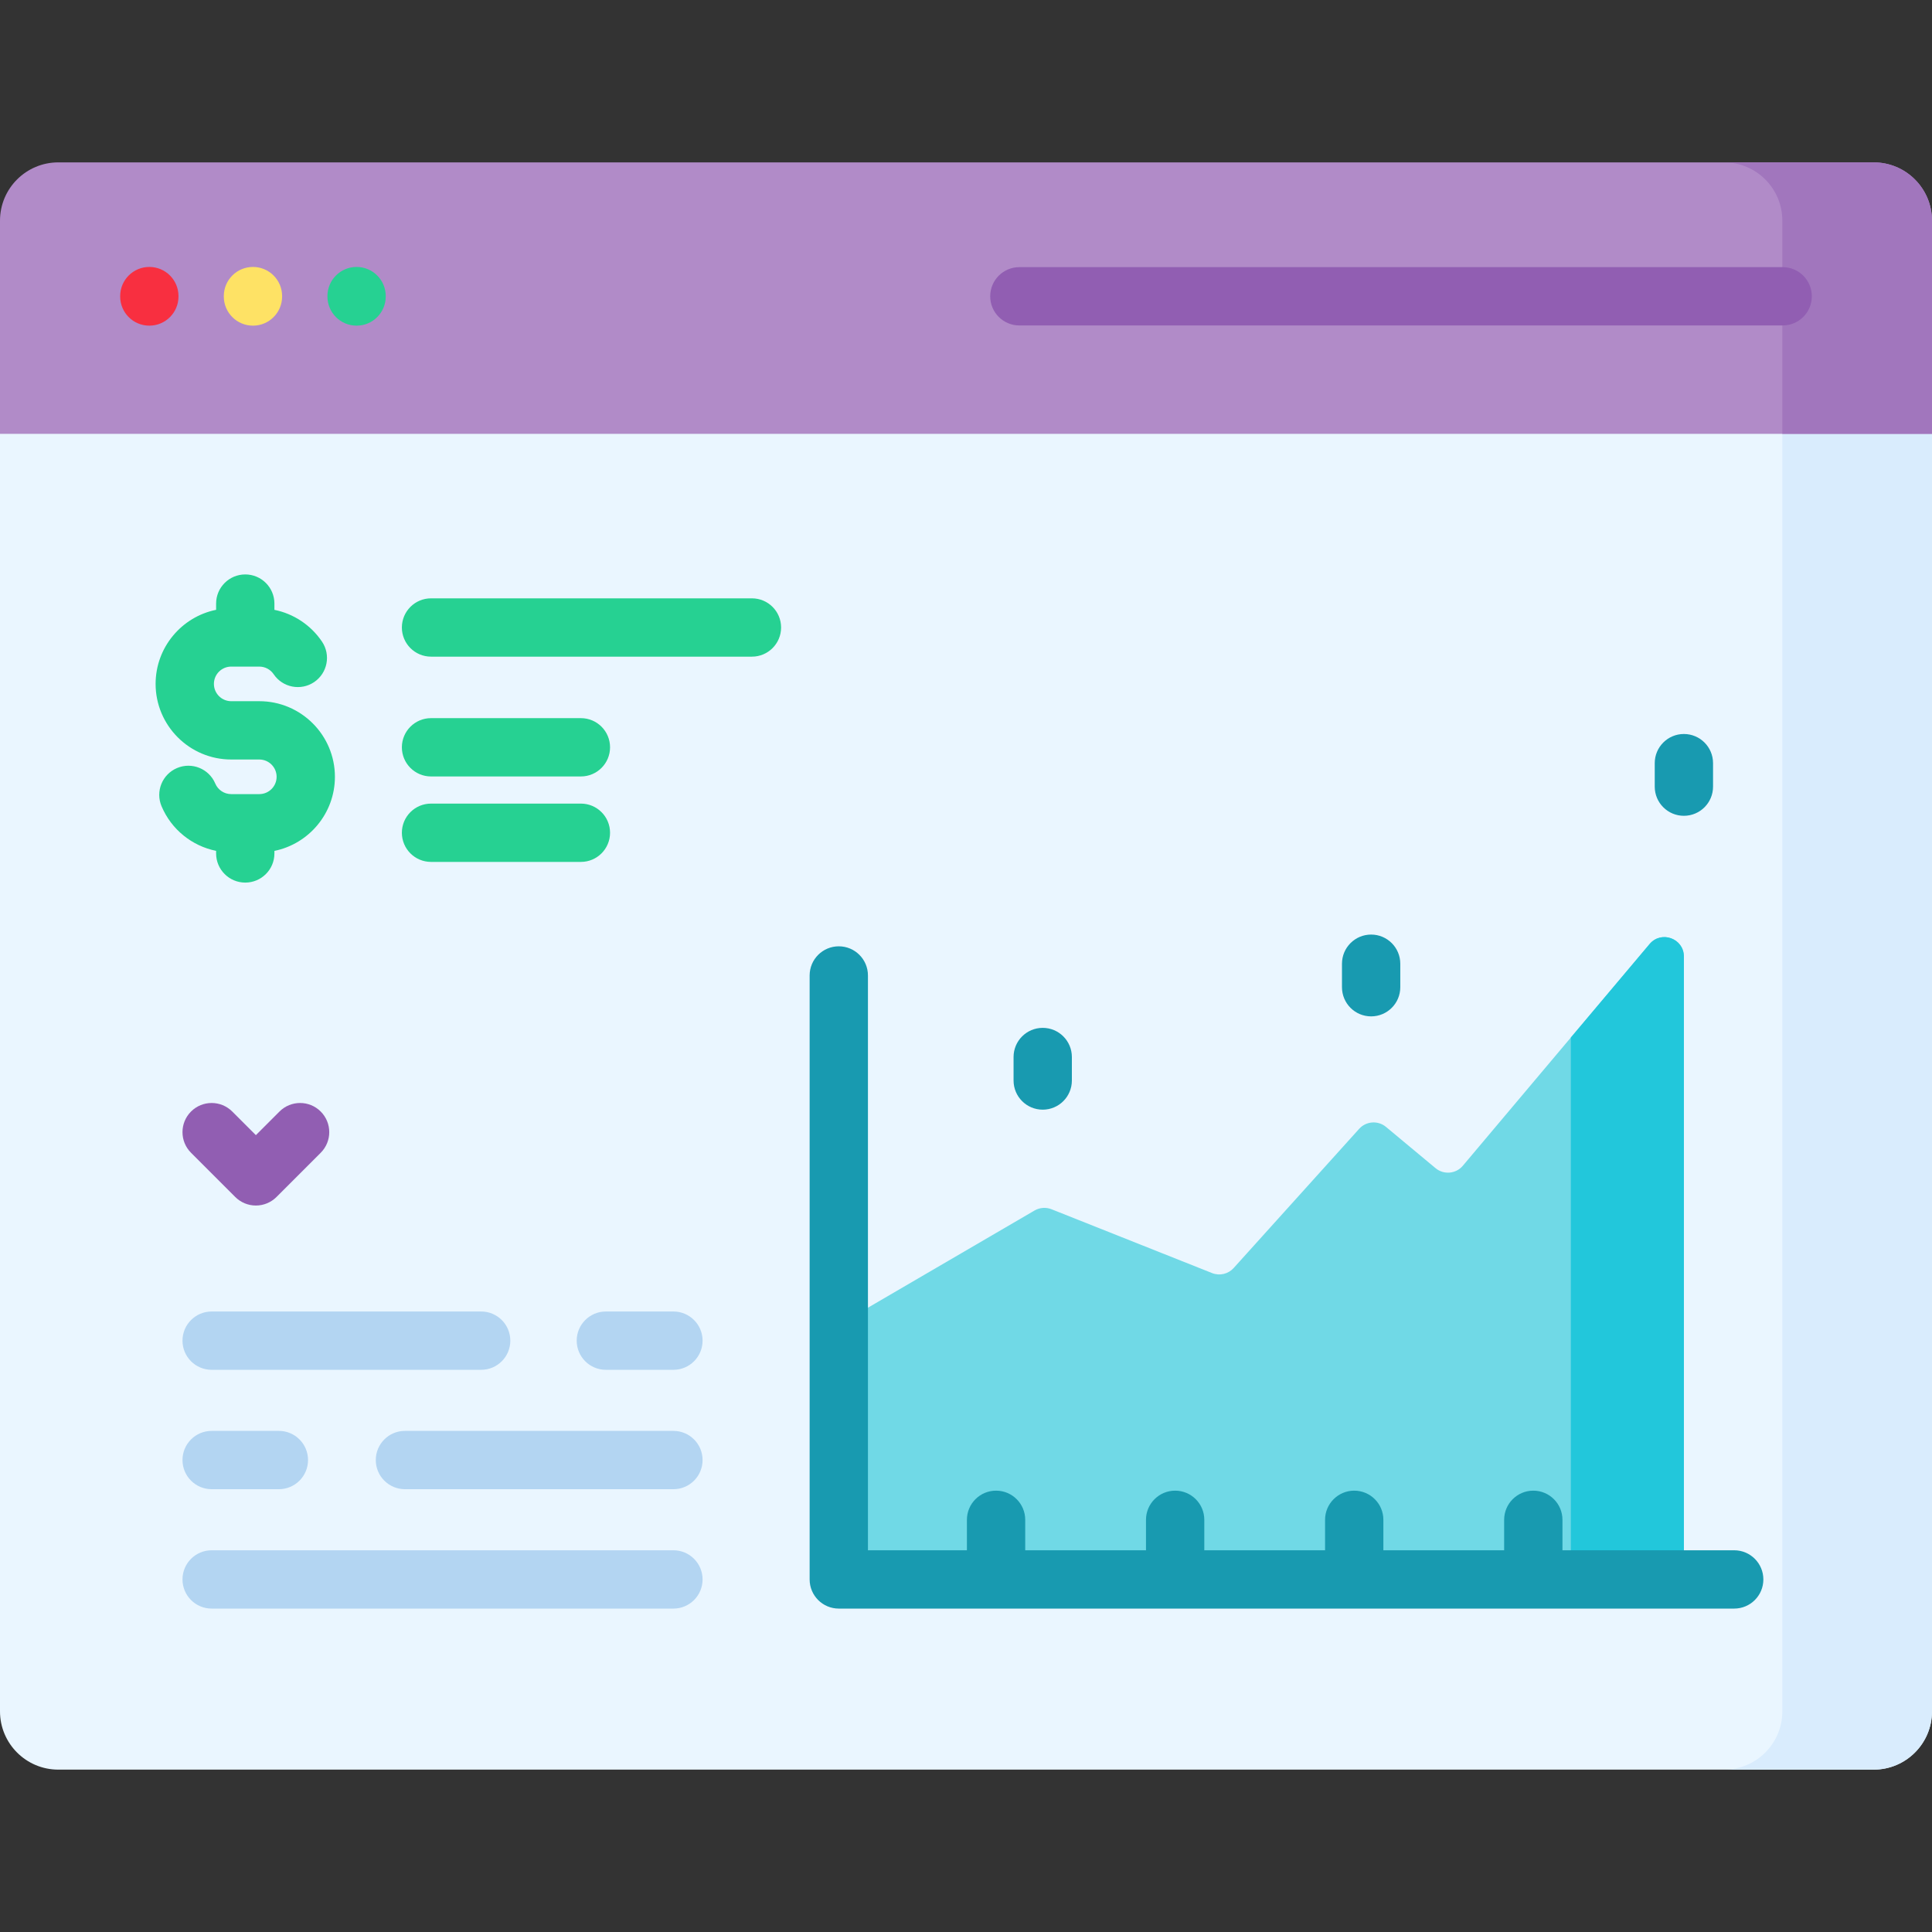 <svg id="Capa_1" enable-background="new 0 0 512 512" height="512" viewBox="0 0 512 512" width="512" xmlns="http://www.w3.org/2000/svg"><rect x="0" y="0" width="512" height="512" fill="#333333" stroke="none"/><g><g><g><g><path d="m512 109.828v343.689c0 8.54-6.923 15.453-15.453 15.453h-481.094c-8.53-.001-15.453-6.913-15.453-15.453v-343.689z" fill="#eaf6ff"/><path d="m512 109.828v343.689c0 8.54-6.923 15.453-15.453 15.453h-39.662c8.53 0 15.453-6.912 15.453-15.453v-343.689z" fill="#d9ecfd"/><path d="m512 58.483v56.495h-512v-56.495c0-8.54 6.923-15.453 15.453-15.453h481.095c8.529.001 15.452 6.913 15.452 15.453z" fill="#b18bc8"/><path d="m512 58.483v56.495h-39.662v-56.495c0-8.54-6.923-15.453-15.453-15.453h39.662c8.53.001 15.453 6.913 15.453 15.453z" fill="#a176bd"/></g><g><g><g id="XMLID_460_"><path d="m39.575 86.302c-4.268 0-7.726-3.459-7.726-7.726v-.107c0-4.267 3.459-7.726 7.726-7.726s7.726 3.459 7.726 7.726v.107c.001 4.267-3.458 7.726-7.726 7.726z" fill="#f82f40"/></g><g id="XMLID_457_"><path d="m67.037 86.302c-4.268 0-7.726-3.459-7.726-7.726v-.107c0-4.267 3.459-7.726 7.726-7.726s7.726 3.459 7.726 7.726v.107c.001 4.267-3.458 7.726-7.726 7.726z" fill="#fee265"/></g><g id="XMLID_379_"><path d="m94.499 86.302c-4.268 0-7.726-3.459-7.726-7.726v-.107c0-4.267 3.459-7.726 7.726-7.726 4.268 0 7.726 3.459 7.726 7.726v.107c0 4.267-3.458 7.726-7.726 7.726z" fill="#26d192"/></g></g><g><path d="m472.425 86.248h-202.284c-4.268 0-7.726-3.459-7.726-7.726s3.459-7.726 7.726-7.726h202.284c4.268 0 7.726 3.459 7.726 7.726s-3.459 7.726-7.726 7.726z" fill="#915eb2"/></g></g></g></g><g><g><path d="m222.288 351.061 51.876-30.262c1.368-.798 3.027-.922 4.498-.337l42.544 16.913c2.001.796 4.286.262 5.728-1.337l33.254-36.882c1.852-2.054 4.996-2.279 7.121-.509l13.123 10.927c2.177 1.813 5.41 1.527 7.236-.64l49.49-58.756c3.095-3.674 9.091-1.486 9.091 3.318v165.071h-223.96v-67.506z" fill="#70d9e6"/><path d="m416.287 274.956v143.61h29.962v-165.071c0-4.804-5.996-6.993-9.091-3.318z" fill="#22c7db"/><g><g><path d="m276.331 294.074c-4.268 0-7.726-3.459-7.726-7.726v-6.227c0-4.267 3.459-7.726 7.726-7.726s7.726 3.459 7.726 7.726v6.227c0 4.267-3.458 7.726-7.726 7.726z" fill="#189ab0"/></g><g><path d="m363.364 269.35c-4.268 0-7.726-3.459-7.726-7.726v-6.227c0-4.267 3.459-7.726 7.726-7.726s7.726 3.459 7.726 7.726v6.227c.001 4.267-3.458 7.726-7.726 7.726z" fill="#189ab0"/></g><g><path d="m446.249 216.196c-4.268 0-7.726-3.459-7.726-7.726v-6.227c0-4.267 3.459-7.726 7.726-7.726 4.268 0 7.726 3.459 7.726 7.726v6.227c0 4.266-3.459 7.726-7.726 7.726z" fill="#189ab0"/></g><path d="m459.585 410.84h-45.517v-8.074c0-4.267-3.459-7.726-7.726-7.726-4.268 0-7.726 3.459-7.726 7.726v8.074h-32.006v-8.074c0-4.267-3.459-7.726-7.726-7.726s-7.726 3.459-7.726 7.726v8.074h-32.004v-8.074c0-4.267-3.459-7.726-7.726-7.726-4.268 0-7.726 3.459-7.726 7.726v8.074h-32.005v-8.074c0-4.267-3.459-7.726-7.726-7.726s-7.726 3.459-7.726 7.726v8.074h-26.227v-152.33c0-4.267-3.459-7.726-7.726-7.726-4.268 0-7.726 3.459-7.726 7.726v160.056c0 4.267 3.459 7.726 7.726 7.726h237.296c4.268 0 7.726-3.459 7.726-7.726-.003-4.267-3.462-7.726-7.729-7.726z" fill="#189ab0"/></g></g><g><g><g><g><path d="m178.465 426.292h-122.376c-4.268 0-7.726-3.459-7.726-7.726s3.459-7.726 7.726-7.726h122.376c4.268 0 7.726 3.459 7.726 7.726s-3.459 7.726-7.726 7.726z" fill="#b3d5f2"/></g><g><path d="m73.904 394.653h-17.815c-4.268 0-7.726-3.459-7.726-7.726s3.459-7.726 7.726-7.726h17.816c4.268 0 7.726 3.459 7.726 7.726s-3.459 7.726-7.727 7.726z" fill="#b3d5f2"/></g><g><path d="m178.465 394.653h-71.152c-4.268 0-7.726-3.459-7.726-7.726s3.459-7.726 7.726-7.726h71.152c4.268 0 7.726 3.459 7.726 7.726s-3.459 7.726-7.726 7.726z" fill="#b3d5f2"/></g><g><path d="m178.465 363.014h-17.907c-4.268 0-7.726-3.459-7.726-7.726s3.459-7.726 7.726-7.726h17.907c4.268 0 7.726 3.459 7.726 7.726s-3.459 7.726-7.726 7.726z" fill="#b3d5f2"/></g><g><path d="m127.512 363.014h-71.423c-4.268 0-7.726-3.459-7.726-7.726s3.459-7.726 7.726-7.726h71.424c4.268 0 7.726 3.459 7.726 7.726-.001 4.267-3.459 7.726-7.727 7.726z" fill="#b3d5f2"/></g><g><g><path d="m153.944 205.768h-39.717c-4.268 0-7.726-3.459-7.726-7.726s3.459-7.726 7.726-7.726h39.717c4.268 0 7.726 3.459 7.726 7.726s-3.459 7.726-7.726 7.726z" fill="#26d192"/></g><g><path d="m199.272 174.019h-85.045c-4.268 0-7.726-3.459-7.726-7.726s3.459-7.726 7.726-7.726h85.045c4.268 0 7.726 3.459 7.726 7.726 0 4.266-3.459 7.726-7.726 7.726z" fill="#26d192"/></g><g><path d="m153.944 228.415h-39.717c-4.268 0-7.726-3.459-7.726-7.726s3.459-7.726 7.726-7.726h39.717c4.268 0 7.726 3.459 7.726 7.726s-3.459 7.726-7.726 7.726z" fill="#26d192"/></g></g></g></g><g><path d="m67.809 319.478c-2.049 0-4.014-.814-5.464-2.263l-11.72-11.72c-3.017-3.017-3.017-7.909 0-10.927 3.018-3.017 7.909-3.017 10.928 0l6.257 6.257 6.256-6.257c3.018-3.017 7.91-3.018 10.927 0 3.018 3.018 3.018 7.909.001 10.927l-11.719 11.72c-1.451 1.448-3.417 2.263-5.466 2.263z" fill="#915eb2"/></g></g></g><path d="m88.757 205.861c0-11.049-8.989-20.037-20.037-20.037h-7.446c-2.528 0-4.585-2.056-4.585-4.584s2.056-4.585 4.585-4.585h7.446c1.526 0 2.949.758 3.806 2.027 2.388 3.535 7.19 4.465 10.727 2.077 3.536-2.389 4.466-7.192 2.077-10.728-2.972-4.4-7.516-7.382-12.607-8.418v-1.658c0-4.267-3.459-7.726-7.726-7.726-4.268 0-7.726 3.459-7.726 7.726v1.651c-9.137 1.86-16.034 9.956-16.034 19.634 0 11.048 8.989 20.037 20.037 20.037h7.446c2.528 0 4.585 2.057 4.585 4.585s-2.056 4.585-4.585 4.585h-7.446c-1.848 0-3.508-1.1-4.228-2.803-1.662-3.931-6.201-5.77-10.126-4.106-3.931 1.662-5.769 6.196-4.106 10.126 2.612 6.176 8.061 10.525 14.457 11.823v.681c0 4.267 3.459 7.726 7.726 7.726 4.268 0 7.726-3.459 7.726-7.726v-.672c9.137-1.861 16.034-9.957 16.034-19.635z" fill="#26d192"/></g></svg>